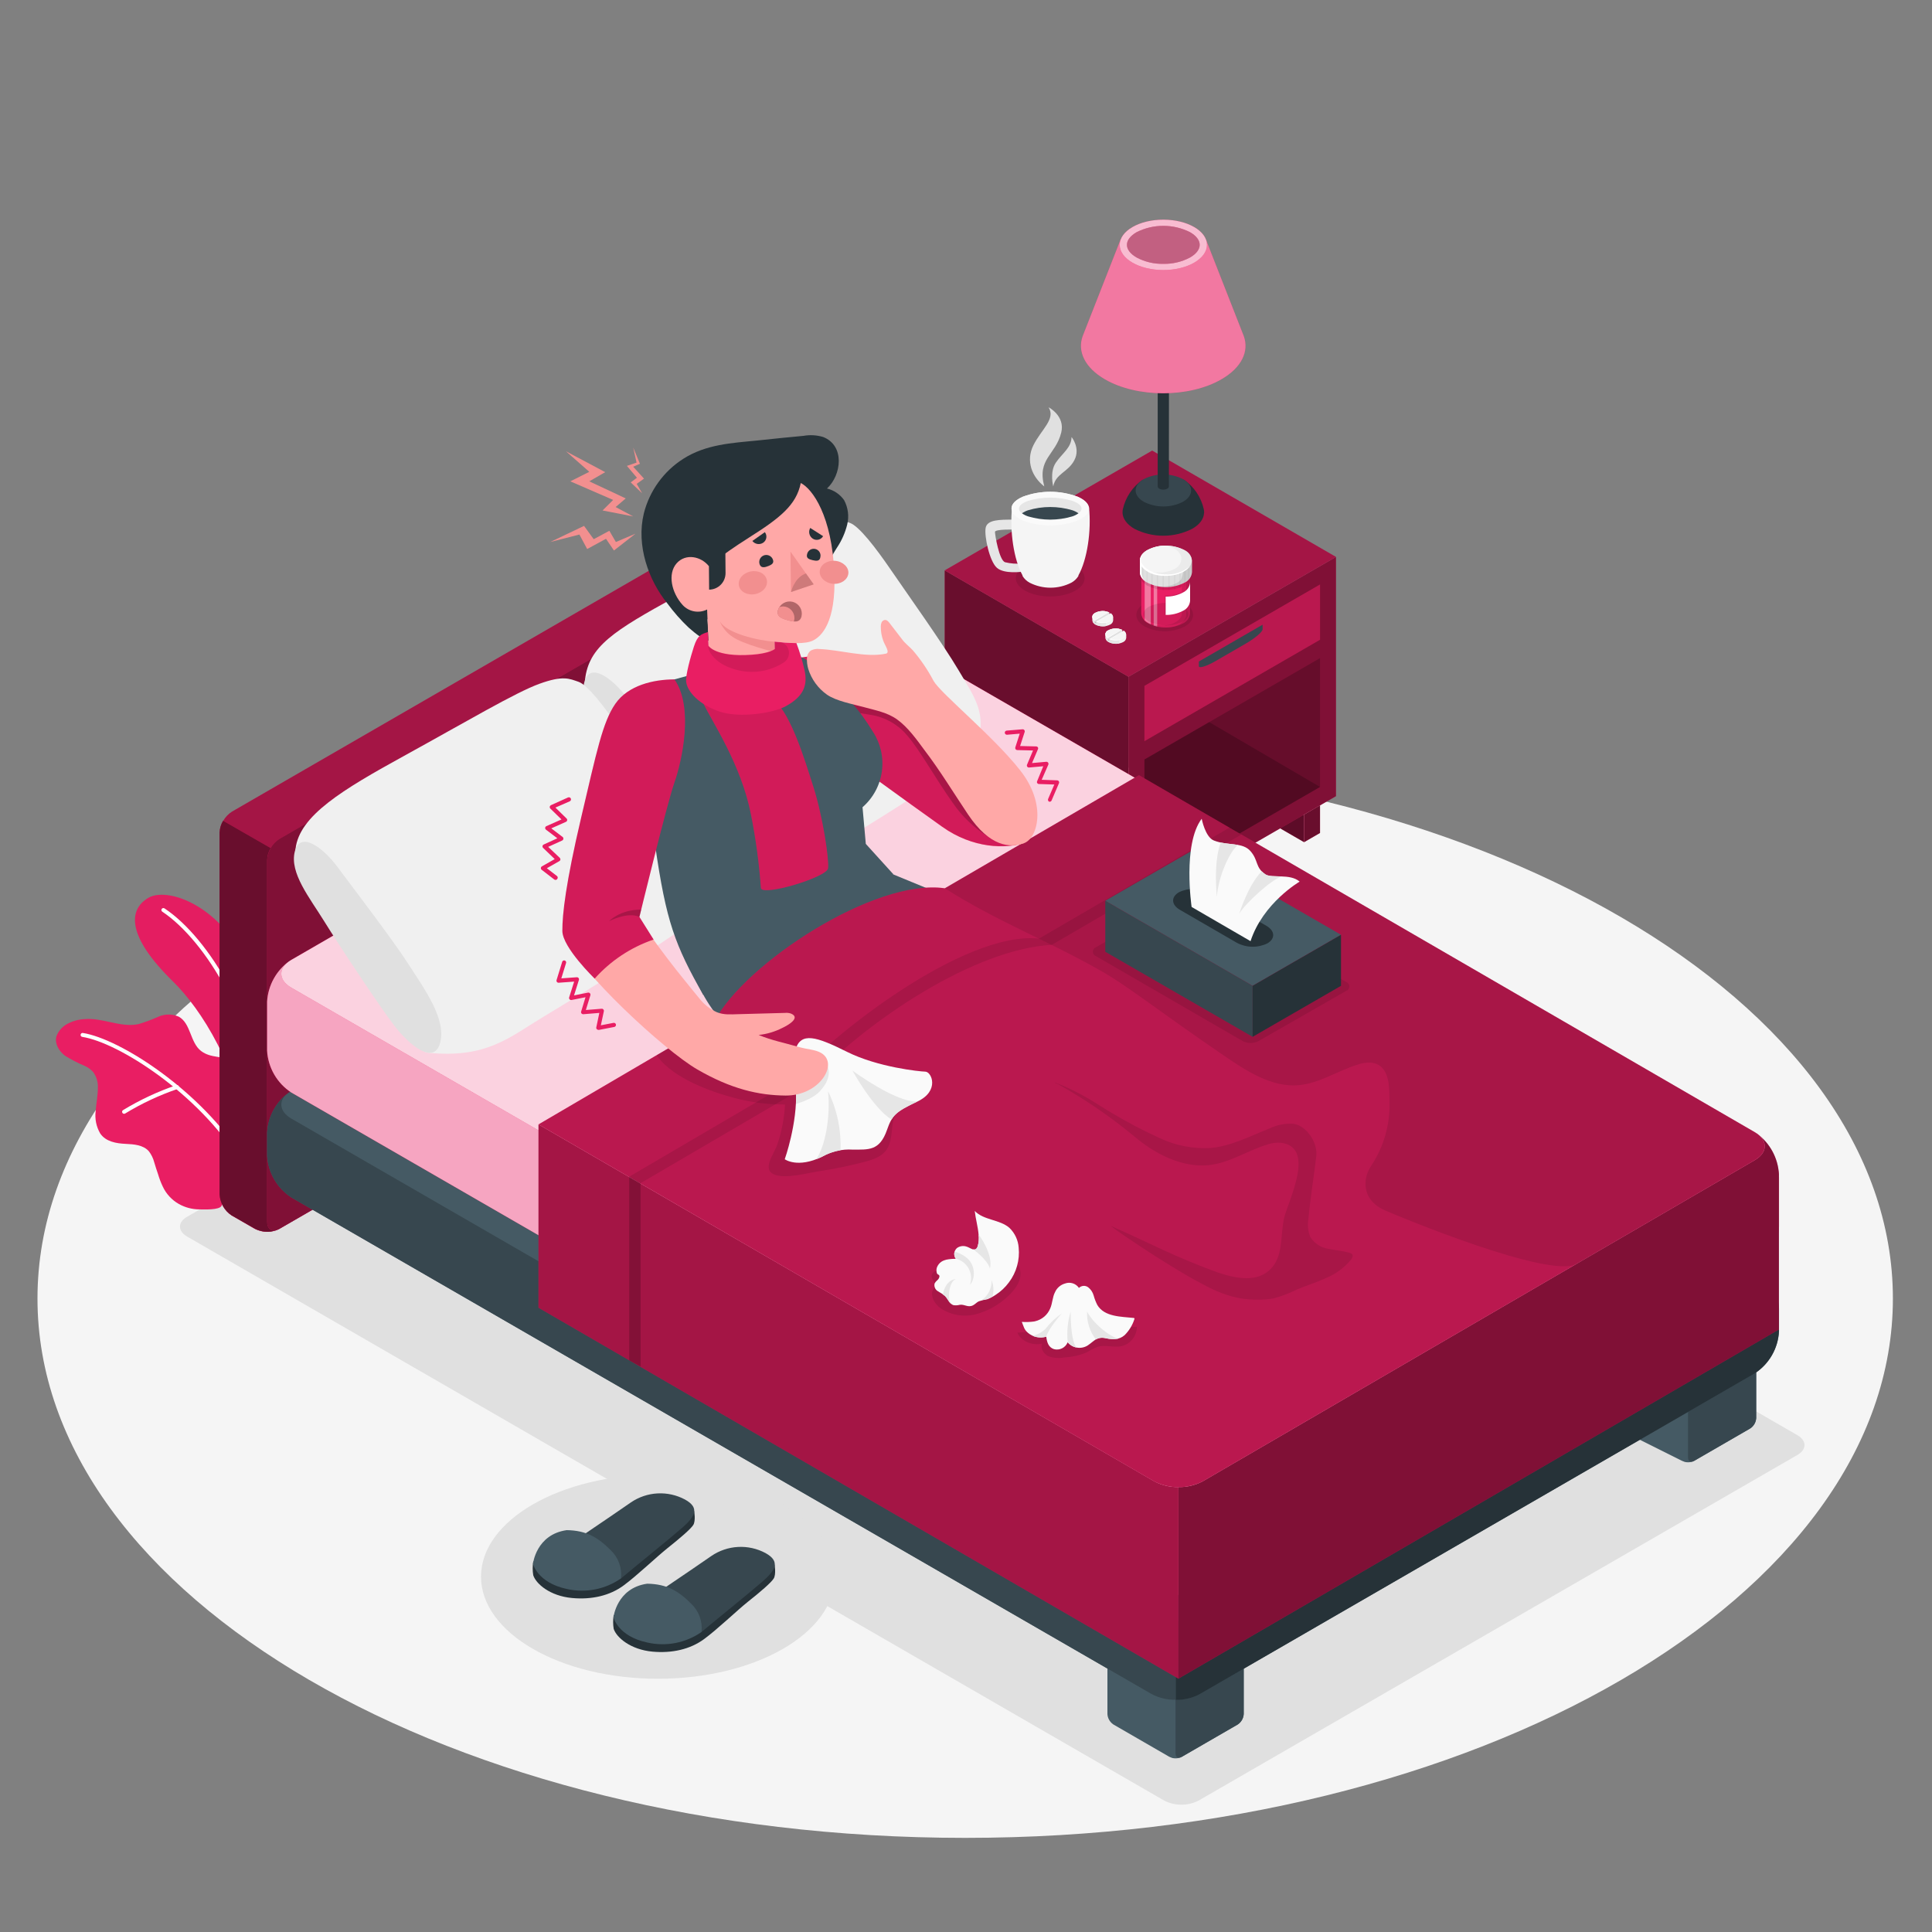 <svg width="500" height="500" viewBox="0 0 500 500" fill="none" xmlns="http://www.w3.org/2000/svg">
<rect x="0" y="0" width="500" height="500" fill="#808080" stroke="none"/>
<path d="M249.79 475.64C382.388 475.64 489.88 413.152 489.88 336.07C489.88 258.988 382.388 196.5 249.79 196.5C117.192 196.5 9.7 258.988 9.7 336.07C9.7 413.152 117.192 475.64 249.79 475.64Z" fill="#F5F5F5"/>
<path d="M310.17 466L465.17 376.54C467.61 375.13 467.61 372.84 465.17 371.43L212.27 225.43C210.897 224.735 209.379 224.373 207.84 224.373C206.301 224.373 204.783 224.735 203.41 225.43L48.41 314.9C45.97 316.31 45.97 318.6 48.41 320.01L301.31 466C302.683 466.695 304.201 467.057 305.74 467.057C307.279 467.057 308.797 466.695 310.17 466Z" fill="#E0E0E0"/>
<path d="M170.27 434.46C195.554 434.46 216.05 422.626 216.05 408.03C216.05 393.433 195.554 381.6 170.27 381.6C144.986 381.6 124.49 393.433 124.49 408.03C124.49 422.626 144.986 434.46 170.27 434.46Z" fill="#E0E0E0"/>
<path d="M64.75 297.41L71.2 291.81C71.2 291.81 72.04 273.01 67.2 257.18C60.37 234.92 43.76 229.27 38.45 232.33C33.14 235.39 32.78 242.33 44.81 254.04C51.89 261 61.94 276.26 64.75 297.41Z" fill="#E91E63"/>
<g opacity="0.15">
<path opacity="0.15" d="M64.75 297.41L71.2 291.81C71.2 291.81 72.04 273.01 67.2 257.18C60.37 234.92 43.76 229.27 38.45 232.33C33.14 235.39 32.78 242.33 44.81 254.04C51.89 261 61.94 276.26 64.75 297.41Z" fill="black"/>
</g>
<path d="M68 287.16H67.93C67.794 287.165 67.661 287.117 67.56 287.025C67.459 286.934 67.398 286.806 67.39 286.67C66.24 265 53.29 243.45 42 235.94C41.943 235.903 41.894 235.856 41.856 235.8C41.818 235.745 41.791 235.682 41.777 235.616C41.763 235.55 41.762 235.482 41.775 235.416C41.787 235.349 41.813 235.286 41.85 235.23C41.929 235.118 42.048 235.041 42.182 235.015C42.316 234.989 42.455 235.016 42.57 235.09C54.12 242.73 67.3 264.61 68.45 286.63C68.454 286.758 68.41 286.883 68.327 286.981C68.243 287.079 68.127 287.143 68 287.16Z" fill="white"/>
<path d="M57.35 312.05C56.77 313.23 52.69 312.98 51.61 312.99C49.746 312.985 47.915 312.503 46.29 311.59C44.455 310.552 42.993 308.964 42.11 307.05C41.634 306.042 41.236 304.999 40.92 303.93C40.57 302.93 40.23 301.85 39.92 300.82C39.654 299.77 39.174 298.786 38.51 297.93C37.07 296.3 34.64 296.13 32.51 296.03C30.11 295.92 27.38 295.48 25.93 293.33C24.913 291.581 24.502 289.546 24.76 287.54C24.9 285.54 25.33 283.54 25.33 281.54C25.405 280.088 24.985 278.653 24.14 277.47C23.541 276.797 22.809 276.255 21.99 275.88C20.215 275.142 18.503 274.262 16.87 273.25C15.32 272.1 14.13 270.19 14.57 268.31C14.827 267.563 15.229 266.876 15.755 266.287C16.28 265.698 16.918 265.22 17.63 264.88C18.951 264.199 20.405 263.813 21.89 263.75C26.59 263.33 31.28 266.04 35.89 265.03C37.63 264.506 39.334 263.868 40.99 263.12C41.823 262.751 42.724 262.561 43.635 262.561C44.546 262.561 45.447 262.751 46.28 263.12C49.42 264.87 49.18 269.81 52.03 271.99C54.55 273.92 57.62 273.22 60.5 274.54C61.73 275.155 62.732 276.146 63.36 277.37C64.537 279.353 65.341 281.536 65.73 283.81C66.053 286.207 66.227 288.621 66.25 291.04L57.35 312.05Z" fill="#E91E63"/>
<path d="M62.81 300.5C62.753 300.537 62.69 300.562 62.623 300.573C62.556 300.585 62.488 300.584 62.422 300.569C62.355 300.554 62.293 300.526 62.238 300.487C62.183 300.447 62.136 300.397 62.1 300.34C51.33 283.02 30.73 269.83 21.28 268.34C21.214 268.33 21.151 268.307 21.094 268.273C21.037 268.238 20.987 268.192 20.948 268.138C20.909 268.084 20.881 268.023 20.866 267.958C20.851 267.893 20.849 267.826 20.86 267.76C20.87 267.693 20.893 267.63 20.927 267.572C20.962 267.515 21.007 267.464 21.061 267.425C21.115 267.385 21.176 267.356 21.241 267.339C21.306 267.323 21.374 267.32 21.44 267.33C31.07 268.85 52 282.24 63 299.81C63.065 299.927 63.082 300.065 63.047 300.194C63.011 300.323 62.926 300.433 62.81 300.5Z" fill="white"/>
<path d="M46.09 281.76C46.047 281.788 46 281.809 45.95 281.82C41.209 283.441 36.659 285.574 32.38 288.18C32.265 288.25 32.126 288.272 31.995 288.24C31.864 288.208 31.75 288.125 31.68 288.01C31.642 287.953 31.616 287.89 31.603 287.823C31.59 287.756 31.592 287.687 31.607 287.62C31.622 287.554 31.65 287.491 31.69 287.436C31.73 287.381 31.781 287.335 31.84 287.3C36.196 284.653 40.826 282.487 45.65 280.84C45.714 280.82 45.782 280.813 45.849 280.819C45.916 280.825 45.981 280.845 46.041 280.877C46.1 280.908 46.153 280.951 46.196 281.003C46.239 281.055 46.271 281.115 46.29 281.18C46.322 281.285 46.321 281.398 46.285 281.503C46.249 281.607 46.181 281.697 46.09 281.76Z" fill="white"/>
<path d="M337.5 217.95L329.25 213.19L337.5 210.81V217.95Z" fill="#E91E63"/>
<path opacity="0.6" d="M337.5 217.95L329.25 213.19L337.5 210.81V217.95Z" fill="black"/>
<path d="M296.18 234.67V242.26L248.62 214.74V207.15L296.18 234.67Z" fill="#E91E63"/>
<path opacity="0.6" d="M296.18 234.67V242.26L248.62 214.74V207.15L296.18 234.67Z" fill="black"/>
<path d="M244.49 147.61L292.05 175.13V237.05L244.49 209.53V147.61Z" fill="#E91E63"/>
<path opacity="0.55" d="M244.49 147.61L292.05 175.13V237.05L244.49 209.53V147.61Z" fill="black"/>
<path d="M292.05 175.13L345.75 144.13V206.05L292.05 237.05V175.13Z" fill="#E91E63"/>
<path opacity="0.45" d="M292.05 175.13L345.75 144.13V206.05L292.05 237.05V175.13Z" fill="black"/>
<path d="M345.75 144.13L298.18 116.61L244.49 147.61L292.05 175.13L345.75 144.13Z" fill="#E91E63"/>
<path opacity="0.3" d="M345.75 144.13L298.18 116.61L244.49 147.61L292.05 175.13L345.75 144.13Z" fill="black"/>
<path d="M296.18 177.51L341.62 151.27V165.56L296.18 191.8V177.51Z" fill="#E91E63"/>
<path opacity="0.2" d="M296.18 177.51L341.62 151.27V165.56L296.18 191.8V177.51Z" fill="black"/>
<path opacity="0.2" d="M296.18 196.56L341.62 170.32V203.66L296.18 229.91V196.56Z" fill="black"/>
<path d="M296.18 242.26L300.3 239.88V232.29L296.18 234.67V242.26Z" fill="#E91E63"/>
<path opacity="0.55" d="M296.18 242.26L300.3 239.88V232.29L296.18 234.67V242.26Z" fill="black"/>
<path d="M337.5 217.95L341.62 215.57V208.43L337.5 210.81V217.95Z" fill="#E91E63"/>
<path opacity="0.55" d="M337.5 217.95L341.62 215.57V208.43L337.5 210.81V217.95Z" fill="black"/>
<path d="M310.26 172.39C310.26 173.05 312.26 172.44 314.66 171.04L322.36 166.59C324.79 165.19 326.76 163.52 326.76 162.86V161.67L310.26 171.2V172.39Z" fill="#37474F"/>
<path opacity="0.2" d="M341.62 203.66L312.94 186.88L296.18 196.56V229.91L341.62 203.66Z" fill="black"/>
<path d="M311.63 132.64C311.63 132.358 311.6 132.076 311.54 131.8C310.86 128.698 309.03 125.969 306.42 124.16H295.71C293.106 125.975 291.279 128.702 290.59 131.8C290.529 132.076 290.502 132.358 290.51 132.64C290.51 132.69 290.51 132.79 290.51 132.79C290.61 134.27 291.63 135.73 293.59 136.86C295.905 138.034 298.464 138.646 301.06 138.646C303.656 138.646 306.215 138.034 308.53 136.86C310.53 135.73 311.53 134.27 311.6 132.79C311.613 132.741 311.623 132.691 311.63 132.64Z" fill="#263238"/>
<path d="M296 124C293.2 125.62 293.2 128.24 296 129.86C297.574 130.659 299.315 131.075 301.08 131.075C302.845 131.075 304.586 130.659 306.16 129.86C308.96 128.24 308.96 125.62 306.16 124C304.586 123.202 302.845 122.786 301.08 122.786C299.315 122.786 297.574 123.202 296 124Z" fill="#37474F"/>
<path d="M302.53 88.26H299.61V125.8C299.604 125.941 299.641 126.081 299.716 126.2C299.791 126.32 299.901 126.414 300.03 126.47C300.349 126.633 300.702 126.717 301.06 126.717C301.418 126.717 301.771 126.633 302.09 126.47C302.219 126.414 302.329 126.32 302.404 126.2C302.479 126.081 302.516 125.941 302.51 125.8L302.53 88.26Z" fill="#263238"/>
<path d="M321.9 87L312.1 62H290L280.19 87C278.79 90.91 280.71 95.14 285.97 98.18C294.28 102.98 307.76 102.98 316.07 98.18C321.37 95.14 323.3 90.91 321.9 87Z" fill="#E91E63"/>
<path opacity="0.4" d="M321.9 87L312.1 62H290L280.19 87C278.79 90.91 280.71 95.14 285.97 98.18C294.28 102.98 307.76 102.98 316.07 98.18C321.37 95.14 323.3 90.91 321.9 87Z" fill="white"/>
<path d="M301.07 69.89C307.305 69.89 312.36 66.971 312.36 63.37C312.36 59.769 307.305 56.85 301.07 56.85C294.834 56.85 289.78 59.769 289.78 63.37C289.78 66.971 294.834 69.89 301.07 69.89Z" fill="#E91E63"/>
<path opacity="0.7" d="M301.07 69.89C307.305 69.89 312.36 66.971 312.36 63.37C312.36 59.769 307.305 56.85 301.07 56.85C294.834 56.85 289.78 59.769 289.78 63.37C289.78 66.971 294.834 69.89 301.07 69.89Z" fill="white"/>
<path d="M301.07 68.28C298.661 68.336 296.278 67.771 294.15 66.64C292.54 65.71 291.65 64.55 291.65 63.36C291.65 62.17 292.54 61.02 294.15 60.09C296.296 59.012 298.664 58.45 301.065 58.45C303.466 58.45 305.834 59.012 307.98 60.09C309.6 61.02 310.48 62.18 310.48 63.36C310.48 64.54 309.6 65.71 307.98 66.64C305.856 67.772 303.476 68.336 301.07 68.28Z" fill="#E91E63"/>
<path opacity="0.4" d="M301.07 68.28C298.661 68.336 296.278 67.771 294.15 66.64C292.54 65.71 291.65 64.55 291.65 63.36C291.65 62.17 292.54 61.02 294.15 60.09C296.296 59.012 298.664 58.45 301.065 58.45C303.466 58.45 305.834 59.012 307.98 60.09C309.6 61.02 310.48 62.18 310.48 63.36C310.48 64.54 309.6 65.71 307.98 66.64C305.856 67.772 303.476 68.336 301.07 68.28Z" fill="white"/>
<path opacity="0.2" d="M301.07 68.28C298.661 68.336 296.278 67.771 294.15 66.64C292.54 65.71 291.65 64.55 291.65 63.36C291.65 62.17 292.54 61.02 294.15 60.09C296.296 59.012 298.664 58.45 301.065 58.45C303.466 58.45 305.834 59.012 307.98 60.09C309.6 61.02 310.48 62.18 310.48 63.36C310.48 64.54 309.6 65.71 307.98 66.64C305.856 67.772 303.476 68.336 301.07 68.28Z" fill="black"/>
<path opacity="0.1" d="M280.7 149.63C280.7 152.24 276.7 154.36 271.79 154.36C266.88 154.36 262.89 152.24 262.89 149.63C262.89 147.02 266.89 144.9 271.79 144.9C276.69 144.9 280.7 147 280.7 149.63Z" fill="black"/>
<path d="M262.16 134.48C258.68 134.48 255.45 134.48 255.08 136.63C254.71 138.78 256.08 145.29 258.01 146.96C259.94 148.63 264.49 147.96 264.49 147.96V145.84C263.015 145.969 261.528 145.854 260.09 145.5C258.57 144.94 257.5 138.42 257.5 137.66C257.5 136.9 262.5 137.06 262.5 137.06L262.16 134.48Z" fill="#E6E6E6"/>
<path d="M261.82 131.18C262.05 130.18 263.01 129.28 264.71 128.55C269.283 126.845 274.317 126.845 278.89 128.55C280.59 129.29 281.54 130.22 281.77 131.19H281.83C282.49 137.52 281.35 144.86 279.09 148.92C279.092 148.947 279.092 148.973 279.09 149V149.07C278.637 149.803 277.999 150.403 277.24 150.81C275.573 151.656 273.73 152.097 271.86 152.097C269.99 152.097 268.147 151.656 266.48 150.81C265.718 150.402 265.079 149.798 264.63 149.06V149.01V148.91C262.38 144.85 261.26 137.51 261.93 131.18H261.82Z" fill="#F5F5F5"/>
<path d="M264.71 128.55C260.79 130.25 260.79 133 264.71 134.71C269.287 136.41 274.323 136.41 278.9 134.71C282.82 133.01 282.82 130.25 278.9 128.55C274.324 126.842 269.286 126.842 264.71 128.55Z" fill="#FAFAFA"/>
<path d="M266.08 129.62C262.92 130.73 262.91 132.53 266.08 133.62C269.815 134.736 273.795 134.736 277.53 133.62C280.69 132.51 280.69 130.71 277.53 129.62C273.795 128.504 269.815 128.504 266.08 129.62Z" fill="#E6E6E6"/>
<path d="M266.07 132.05C265.509 132.237 264.977 132.503 264.49 132.84C264.974 133.185 265.506 133.454 266.07 133.64C269.805 134.756 273.785 134.756 277.52 133.64C278.083 133.457 278.616 133.191 279.1 132.85C278.618 132.504 278.085 132.234 277.52 132.05C273.785 130.934 269.805 130.934 266.07 132.05Z" fill="#37474F"/>
<path d="M270.26 125.89C267.11 123.45 265.41 119.35 267.43 115.26C269.45 111.17 273.3 108.41 271.37 105.41C271.37 105.41 275.72 107.6 274.64 111.97C273.2 117.76 268.34 118.72 270.26 125.89Z" fill="#E0E0E0"/>
<path d="M272.58 125.89C272.58 125.89 271.58 122.18 273.26 119.72C274.94 117.26 277.26 115.9 277.32 113.1C277.32 113.1 279.69 115.95 278.04 119.1C276.39 122.25 273.21 122.55 272.58 125.89Z" fill="#E0E0E0"/>
<path d="M288 159.38L287.94 159.24C287.923 159.2 287.899 159.163 287.87 159.13C287.758 158.958 287.612 158.812 287.44 158.7V159.14L287.07 158.92V158.48C286.5 158.235 285.883 158.118 285.263 158.137C284.642 158.156 284.034 158.311 283.48 158.59C283.146 158.755 282.883 159.036 282.74 159.38C282.744 159.407 282.744 159.434 282.74 159.46C282.73 159.533 282.73 159.607 282.74 159.68V160.55C282.739 160.762 282.806 160.969 282.93 161.14C283.089 161.349 283.29 161.523 283.52 161.65C284.106 161.946 284.753 162.101 285.41 162.101C286.066 162.101 286.714 161.946 287.3 161.65C287.517 161.553 287.705 161.401 287.844 161.207C287.983 161.014 288.068 160.787 288.09 160.55V159.68C288.076 159.576 288.045 159.475 288 159.38Z" fill="#F0F0F0"/>
<path d="M286.19 158.21C285.263 158.025 284.301 158.159 283.46 158.59C283.126 158.755 282.863 159.036 282.72 159.38C282.725 159.407 282.725 159.434 282.72 159.46C282.71 159.533 282.71 159.607 282.72 159.68V160.55C282.719 160.762 282.786 160.969 282.91 161.14C283.069 161.349 283.27 161.523 283.5 161.65C284.342 162.078 285.304 162.208 286.23 162.02L286.19 158.21Z" fill="#E6E6E6"/>
<path d="M283.46 158.59C282.46 159.15 282.46 160.05 283.28 160.66L287.05 158.48C286.48 158.235 285.863 158.118 285.243 158.137C284.623 158.156 284.014 158.311 283.46 158.59Z" fill="#F5F5F5"/>
<path d="M283.28 160.43C283.28 160.43 282.28 159.63 283.4 158.63C283.206 158.709 283.038 158.841 282.915 159.011C282.793 159.182 282.722 159.383 282.709 159.592C282.696 159.802 282.743 160.01 282.844 160.194C282.945 160.377 283.096 160.529 283.28 160.63L287.05 158.45L283.28 160.43Z" fill="white"/>
<path d="M287.42 158.7L283.66 160.88C284.228 161.125 284.844 161.242 285.462 161.223C286.081 161.204 286.688 161.049 287.24 160.77C288.23 160.21 288.29 159.31 287.42 158.7Z" fill="#F5F5F5"/>
<path d="M283.66 160.88C284.228 161.125 284.844 161.242 285.462 161.223C286.081 161.204 286.688 161.049 287.24 160.77C287.35 160.711 287.454 160.64 287.55 160.56C287.023 160.845 286.442 161.017 285.844 161.065C285.247 161.113 284.646 161.037 284.08 160.84L287.42 158.7L283.66 160.88Z" fill="white"/>
<path d="M287.05 158.92L283.28 161.11V160.66L287.05 158.48V158.92Z" fill="#E0E0E0"/>
<path opacity="0.2" d="M283.66 160.88V161.32L283.28 161.11L283.66 160.88Z" fill="black"/>
<path d="M291.37 163.89L291.3 163.75C291.286 163.711 291.266 163.674 291.24 163.64C291.126 163.471 290.98 163.325 290.81 163.21V163.65L290.43 163.43V163C289.861 162.756 289.246 162.639 288.628 162.658C288.009 162.677 287.402 162.831 286.85 163.11C286.513 163.272 286.25 163.554 286.11 163.9C286.11 163.9 286.11 163.95 286.11 163.98C286.1 164.053 286.1 164.127 286.11 164.2V165.08C286.114 165.29 286.184 165.493 286.31 165.66C286.466 165.872 286.668 166.046 286.9 166.17C287.486 166.467 288.133 166.621 288.79 166.621C289.446 166.621 290.094 166.467 290.68 166.17C290.895 166.074 291.082 165.922 291.22 165.731C291.359 165.54 291.445 165.315 291.47 165.08V164.2C291.454 164.092 291.42 163.988 291.37 163.89Z" fill="#F0F0F0"/>
<path d="M289.58 162.721C288.653 162.536 287.691 162.67 286.85 163.101C286.513 163.263 286.25 163.544 286.11 163.891C286.11 163.891 286.11 163.941 286.11 163.971C286.1 164.044 286.1 164.118 286.11 164.191V165.071C286.114 165.28 286.184 165.483 286.31 165.651C286.466 165.862 286.668 166.036 286.9 166.161C287.742 166.588 288.704 166.718 289.63 166.531L289.58 162.721Z" fill="#E6E6E6"/>
<path d="M286.85 163.1C285.85 163.66 285.85 164.56 286.67 165.17L290.43 162.99C289.861 162.745 289.246 162.628 288.628 162.648C288.009 162.667 287.402 162.821 286.85 163.1Z" fill="#F5F5F5"/>
<path d="M286.67 164.94C286.67 164.94 285.67 164.14 286.78 163.14C286.586 163.22 286.419 163.353 286.298 163.524C286.176 163.695 286.106 163.897 286.094 164.106C286.083 164.315 286.131 164.523 286.233 164.706C286.335 164.889 286.486 165.04 286.67 165.14L290.43 162.96L286.67 164.94Z" fill="white"/>
<path d="M290.81 163.21L287.05 165.39C287.618 165.635 288.234 165.752 288.852 165.733C289.471 165.714 290.078 165.56 290.63 165.28C291.61 164.72 291.67 163.82 290.81 163.21Z" fill="#F5F5F5"/>
<path d="M287.05 165.39C287.618 165.635 288.234 165.752 288.852 165.733C289.471 165.714 290.078 165.56 290.63 165.28C290.74 165.221 290.844 165.151 290.94 165.07C290.413 165.355 289.832 165.527 289.235 165.575C288.637 165.624 288.036 165.547 287.47 165.35L290.81 163.21L287.05 165.39Z" fill="white"/>
<path d="M290.43 163.43L286.67 165.62V165.17L290.43 162.99V163.43Z" fill="#E0E0E0"/>
<path opacity="0.2" d="M287.05 165.39V165.84L286.67 165.62L287.05 165.39Z" fill="black"/>
<path opacity="0.1" d="M306.63 162.13C305.019 162.949 303.237 163.375 301.43 163.375C299.623 163.375 297.841 162.949 296.23 162.13C293.36 160.47 293.36 157.78 296.23 156.13C297.841 155.311 299.623 154.885 301.43 154.885C303.237 154.885 305.019 155.311 306.63 156.13C309.5 157.78 309.5 160.47 306.63 162.13Z" fill="black"/>
<path d="M295.39 148C295.441 147.444 295.64 146.912 295.965 146.459C296.29 146.005 296.73 145.647 297.24 145.42C298.626 144.715 300.159 144.347 301.715 144.347C303.27 144.347 304.804 144.715 306.19 145.42C306.692 145.652 307.124 146.013 307.442 146.466C307.76 146.919 307.952 147.449 308 148V158.75C307.949 159.306 307.75 159.838 307.425 160.291C307.1 160.744 306.66 161.103 306.15 161.33C304.764 162.035 303.23 162.403 301.675 162.403C300.119 162.403 298.586 162.035 297.2 161.33C296.69 161.103 296.25 160.744 295.925 160.291C295.6 159.838 295.401 159.306 295.35 158.75L295.39 148Z" fill="#E91E63"/>
<path opacity="0.4" d="M297.82 145.09V161.6C297.62 161.5 297.43 161.41 297.24 161.3C296.874 161.092 296.538 160.837 296.24 160.54V146.15C296.538 145.854 296.874 145.598 297.24 145.39C297.428 145.28 297.621 145.18 297.82 145.09Z" fill="white"/>
<path opacity="0.4" d="M299.48 162.13C299.171 162.068 298.867 161.984 298.57 161.88V144.81C298.867 144.706 299.171 144.622 299.48 144.56V162.13Z" fill="white"/>
<path opacity="0.1" d="M295.5 147.3C295.896 146.76 296.409 146.315 297 146C298.376 145.304 299.887 144.917 301.428 144.867C302.969 144.817 304.502 145.105 305.92 145.71V145.21L306.22 145.37C306.724 145.611 307.154 145.981 307.467 146.443C307.78 146.906 307.964 147.443 308 148V150.47V155.21V158.75C307.949 159.306 307.75 159.838 307.425 160.291C307.1 160.744 306.66 161.103 306.15 161.33C304.764 162.035 303.23 162.403 301.675 162.403C300.119 162.403 298.586 162.035 297.2 161.33C296.779 161.099 296.397 160.802 296.07 160.45C297.25 161.55 300.18 162.15 302.35 161.73C304.52 161.31 305.85 159.91 305.85 158.92V157.97C304.491 158.65 302.989 158.993 301.47 158.97V154.15C302.981 154.205 304.483 153.896 305.85 153.25V151.85C304.43 152.451 302.897 152.735 301.357 152.684C299.816 152.632 298.306 152.245 296.93 151.55C296.285 151.21 295.74 150.706 295.35 150.09V148C295.361 147.76 295.412 147.524 295.5 147.3Z" fill="black"/>
<path opacity="0.1" d="M307 159.17V145.94C307.312 146.176 307.569 146.477 307.754 146.823C307.939 147.168 308.047 147.549 308.07 147.94V158.69C308.019 159.246 307.82 159.778 307.495 160.231C307.17 160.684 306.73 161.043 306.22 161.27C305.469 161.689 304.655 161.982 303.81 162.14C306.16 161.52 307 159.9 307 159.17Z" fill="black"/>
<path d="M295 145.08C295.057 144.486 295.273 143.918 295.625 143.436C295.977 142.954 296.452 142.576 297 142.34C298.471 141.596 300.096 141.208 301.745 141.208C303.394 141.208 305.019 141.596 306.49 142.34C307.038 142.576 307.513 142.954 307.865 143.436C308.217 143.918 308.433 144.486 308.49 145.08V148.08C308.435 148.675 308.22 149.243 307.868 149.726C307.516 150.208 307.04 150.586 306.49 150.82C305.019 151.564 303.394 151.952 301.745 151.952C300.096 151.952 298.471 151.564 297 150.82C296.45 150.586 295.974 150.208 295.622 149.726C295.27 149.243 295.055 148.675 295 148.08V145.08Z" fill="#E0E0E0"/>
<g opacity="0.2">
<path opacity="0.2" d="M295.17 144.81H294.85V149.43H295.17V144.81Z" fill="black"/>
<path opacity="0.2" d="M295.91 146.05H295.59V150.7H295.91V146.05Z" fill="black"/>
<path opacity="0.2" d="M297.02 146.91H296.7V151.58H297.02V146.91Z" fill="black"/>
<path opacity="0.2" d="M298.3 147.45H297.98V152.15H298.3V147.45Z" fill="black"/>
<path opacity="0.2" d="M299.71 147.8H299.39V152.52H299.71V147.8Z" fill="black"/>
<path opacity="0.2" d="M301.19 147.98H300.87V152.73H301.19V147.98Z" fill="black"/>
<path opacity="0.2" d="M302.7 147.98H302.38V152.75H302.7V147.98Z" fill="black"/>
<path opacity="0.2" d="M304.18 147.78H303.86V152.58H304.18V147.78Z" fill="black"/>
<path opacity="0.2" d="M305.56 147.38H305.24V152.2H305.56V147.38Z" fill="black"/>
<path opacity="0.2" d="M306.81 146.771H306.49V151.62H306.81V146.771Z" fill="black"/>
<path opacity="0.2" d="M307.8 145.91H307.48V150.78H307.8V145.91Z" fill="black"/>
<path opacity="0.2" d="M308.58 144.53H308.26V149.43H308.58V144.53Z" fill="black"/>
</g>
<path opacity="0.1" d="M300.11 151.81C303.43 151.81 305.18 150.75 305.71 149.87C306.113 148.879 306.278 147.807 306.19 146.74C306.19 146.74 306.56 143.95 306.49 143.95C306.42 143.95 307.28 143.76 307.93 143.62C308.242 144.043 308.414 144.554 308.42 145.08V148.08C308.365 148.675 308.15 149.243 307.798 149.726C307.445 150.208 306.969 150.586 306.42 150.82C304.474 151.81 302.265 152.156 300.11 151.81Z" fill="black"/>
<path d="M306.46 147.82C304.989 148.564 303.363 148.952 301.715 148.952C300.066 148.952 298.441 148.564 296.97 147.82C294.35 146.31 294.35 143.82 296.97 142.34C298.441 141.596 300.066 141.208 301.715 141.208C303.363 141.208 304.989 141.596 306.46 142.34C309.08 143.85 309.08 146.31 306.46 147.82Z" fill="#EBEBEB"/>
<path d="M296.61 147.59C294.36 146.07 294.48 143.78 296.97 142.34C298.388 141.585 299.973 141.196 301.58 141.21C302.44 141.341 303.27 141.626 304.03 142.05C306.3 143.34 306.3 145.92 304.03 147.22C302.885 147.79 301.635 148.117 300.359 148.18C299.082 148.244 297.805 148.043 296.61 147.59Z" fill="#F5F5F5"/>
<path opacity="0.1" d="M305.82 161C304.525 161.564 303.127 161.855 301.715 161.855C300.302 161.855 298.905 161.564 297.61 161C295.34 159.86 295.34 158 297.61 156.88C298.905 156.316 300.302 156.025 301.715 156.025C303.127 156.025 304.525 156.316 305.82 156.88C308.09 158 308.09 159.87 305.82 161Z" fill="black"/>
<path d="M308 150.75C307.948 151.307 307.75 151.84 307.425 152.295C307.1 152.75 306.66 153.111 306.15 153.34C304.77 154.067 303.229 154.432 301.67 154.4V159.14C303.229 159.172 304.77 158.807 306.15 158.08C306.66 157.851 307.1 157.49 307.425 157.035C307.75 156.58 307.948 156.047 308 155.49V150.75Z" fill="white"/>
<path d="M307.91 146.57C306.126 148.065 303.832 148.811 301.51 148.65C297.3 148.53 295.61 146.23 295.39 145.52C295.278 145.1 295.272 144.658 295.371 144.234C295.47 143.81 295.673 143.417 295.96 143.09C295.672 143.34 295.439 143.647 295.276 143.991C295.112 144.335 295.022 144.709 295.01 145.09V148.09C295.01 148.34 294.88 149.21 296.24 150.33C295.8 149.831 295.522 149.211 295.44 148.55V146.55C295.44 146.55 296.93 149.04 301.51 149.04C306.09 149.04 307.68 146.94 307.91 146.57Z" fill="white"/>
<path d="M138 404.13C137.81 405.299 137.81 406.491 138 407.66C138.73 409.93 142.36 413.03 148 413.56C153.21 414.05 157.85 412.92 161.36 410.34C164.87 407.76 169.98 402.86 172.75 400.66C176.05 398.03 178.75 395.72 179.42 394.66C180.09 393.6 179.66 391.05 179.66 391.05L138 404.13Z" fill="#263238"/>
<path d="M160.71 408.5C164.1 405.64 173.39 398.16 176.56 395.38C179.73 392.6 181.28 390.29 177.28 388.08C175.102 386.911 172.645 386.362 170.176 386.492C167.708 386.622 165.322 387.428 163.28 388.82C158.91 391.89 141.82 403.41 141.82 403.41L160.71 408.5Z" fill="#37474F"/>
<path d="M146.65 396C151.79 396.07 154.8 397.9 158.11 401.25C159.069 402.177 159.803 403.312 160.254 404.567C160.704 405.822 160.861 407.165 160.71 408.49C158.696 409.896 156.41 410.867 153.999 411.338C151.588 411.81 149.106 411.773 146.71 411.23C139.03 409.59 137.94 404.7 137.94 404.7C137.94 404.7 138.74 397.14 146.65 396Z" fill="#455A64"/>
<path d="M158.82 418C158.629 419.172 158.629 420.368 158.82 421.54C159.56 423.81 163.19 426.91 168.82 427.44C174.02 427.92 178.67 426.79 182.18 424.22C185.69 421.65 190.79 416.74 193.56 414.53C196.87 411.91 199.56 409.59 200.23 408.53C200.9 407.47 200.47 404.92 200.47 404.92L158.82 418Z" fill="#263238"/>
<path d="M181.55 422.36C184.94 419.5 194.23 412.02 197.4 409.24C200.57 406.46 202.12 404.15 198.11 401.93C195.931 400.763 193.473 400.216 191.005 400.348C188.537 400.481 186.152 401.287 184.11 402.68C179.75 405.74 162.65 417.26 162.65 417.26L181.55 422.36Z" fill="#37474F"/>
<path d="M167.48 409.86C172.62 409.94 175.64 411.77 178.95 415.11C179.91 416.039 180.643 417.175 181.094 418.432C181.545 419.689 181.701 421.033 181.55 422.36C179.535 423.764 177.249 424.732 174.838 425.202C172.427 425.672 169.945 425.634 167.55 425.09C159.86 423.46 158.77 418.56 158.77 418.56C158.77 418.56 159.58 411 167.48 409.86Z" fill="#455A64"/>
<path d="M66 318.05L60 314.58C59.087 313.985 58.327 313.183 57.782 312.24C57.236 311.297 56.92 310.238 56.86 309.15V215.49C56.922 214.404 57.238 213.347 57.784 212.406C58.329 211.464 59.089 210.664 60 210.07L203.78 127C204.75 126.507 205.822 126.25 206.91 126.25C207.998 126.25 209.07 126.507 210.04 127L216.1 130.47C217.012 131.063 217.77 131.864 218.314 132.805C218.858 133.747 219.172 134.804 219.23 135.89V229.55C219.175 230.641 218.862 231.703 218.318 232.65C217.775 233.597 217.014 234.403 216.1 235L72.26 318.05C71.288 318.536 70.217 318.789 69.13 318.789C68.044 318.789 66.972 318.536 66 318.05Z" fill="#E91E63"/>
<path opacity="0.3" d="M66 318.05L60 314.58C59.087 313.985 58.327 313.183 57.782 312.24C57.236 311.297 56.92 310.238 56.86 309.15V215.49C56.922 214.404 57.238 213.347 57.784 212.406C58.329 211.464 59.089 210.664 60 210.07L203.78 127C204.75 126.507 205.822 126.25 206.91 126.25C207.998 126.25 209.07 126.507 210.04 127L216.1 130.47C217.012 131.063 217.77 131.864 218.314 132.805C218.858 133.747 219.172 134.804 219.23 135.89V229.55C219.175 230.641 218.862 231.703 218.318 232.65C217.775 233.597 217.014 234.403 216.1 235L72.26 318.05C71.288 318.536 70.217 318.789 69.13 318.789C68.044 318.789 66.972 318.536 66 318.05Z" fill="black"/>
<path d="M219.23 135.89V229.55C219.175 230.641 218.862 231.703 218.318 232.65C217.775 233.597 217.014 234.402 216.1 235L72.26 318.05C70.53 319.05 69.13 318.23 69.13 316.24V222.58C69.189 221.492 69.502 220.434 70.046 219.491C70.59 218.547 71.349 217.745 72.26 217.15L216.1 134.08C217.83 133.08 219.23 133.89 219.23 135.89Z" fill="#E91E63"/>
<path opacity="0.45" d="M219.23 135.89V229.55C219.175 230.641 218.862 231.703 218.318 232.65C217.775 233.597 217.014 234.402 216.1 235L72.26 318.05C70.53 319.05 69.13 318.23 69.13 316.24V222.58C69.189 221.492 69.502 220.434 70.046 219.491C70.59 218.547 71.349 217.745 72.26 217.15L216.1 134.08C217.83 133.08 219.23 133.89 219.23 135.89Z" fill="black"/>
<path d="M71.54 318.38C70.64 318.698 69.683 318.828 68.731 318.763C67.778 318.698 66.849 318.438 66 318L59.94 314.54C59.031 313.943 58.275 313.14 57.733 312.197C57.191 311.254 56.878 310.196 56.82 309.11V215.49C56.853 214.402 57.167 213.341 57.73 212.41L70.05 219.49C69.487 220.421 69.173 221.482 69.14 222.57V316.23C69.14 317.94 70.16 318.78 71.54 318.38Z" fill="#E91E63"/>
<path opacity="0.55" d="M71.54 318.38C70.64 318.698 69.683 318.828 68.731 318.763C67.778 318.698 66.849 318.438 66 318L59.94 314.54C59.031 313.943 58.275 313.14 57.733 312.197C57.191 311.254 56.878 310.196 56.82 309.11V215.49C56.853 214.402 57.167 213.341 57.73 212.41L70.05 219.49C69.487 220.421 69.173 221.482 69.14 222.57V316.23C69.14 317.94 70.16 318.78 71.54 318.38Z" fill="black"/>
<path d="M320.3 417.36L305.8 409C305.315 408.753 304.779 408.625 304.235 408.625C303.691 408.625 303.155 408.753 302.67 409L288.17 417.37C287.704 417.656 287.322 418.06 287.06 418.54C287.009 418.633 286.965 418.73 286.93 418.83C286.731 419.218 286.618 419.644 286.6 420.08V443.6C286.63 444.117 286.776 444.621 287.027 445.075C287.278 445.528 287.628 445.92 288.05 446.22C288.088 446.253 288.128 446.283 288.17 446.31L302.67 454.69C302.72 454.69 302.8 454.69 302.85 454.76C303.027 454.846 303.211 454.916 303.4 454.97C303.673 455.03 303.951 455.06 304.23 455.06C304.776 455.068 305.315 454.941 305.8 454.69L320.3 446.31C320.756 446.013 321.136 445.613 321.408 445.142C321.681 444.671 321.839 444.143 321.87 443.6V420.07C321.839 419.527 321.681 418.998 321.408 418.528C321.136 418.057 320.756 417.657 320.3 417.36Z" fill="#455A64"/>
<path d="M305.8 454.69L320.3 446.31C320.756 446.013 321.135 445.613 321.408 445.142C321.681 444.671 321.839 444.143 321.87 443.6V420.07C321.87 419.07 321.16 418.67 320.3 419.17L305.8 427.54C305.344 427.837 304.965 428.237 304.692 428.708C304.419 429.178 304.261 429.707 304.23 430.25V453.78C304.23 454.78 304.93 455.18 305.8 454.69Z" fill="#37474F"/>
<path d="M452.94 340.74L438.44 332.37C437.955 332.123 437.419 331.995 436.875 331.995C436.331 331.995 435.795 332.123 435.31 332.37L420.8 340.74C420.34 341.03 419.961 341.433 419.7 341.91C419.647 342.005 419.603 342.106 419.57 342.21C419.369 342.594 419.256 343.017 419.24 343.45V368.11C419.27 368.627 419.416 369.132 419.667 369.585C419.918 370.038 420.268 370.43 420.69 370.73C420.724 370.763 420.761 370.793 420.8 370.82L435.31 378.07C435.36 378.07 435.43 378.07 435.49 378.14C435.667 378.226 435.851 378.297 436.04 378.35C436.313 378.41 436.591 378.44 436.87 378.44C437.416 378.453 437.957 378.325 438.44 378.07L452.94 369.69C453.392 369.394 453.768 368.997 454.039 368.53C454.31 368.063 454.468 367.539 454.5 367V343.45C454.47 342.908 454.314 342.38 454.043 341.909C453.772 341.439 453.394 341.038 452.94 340.74Z" fill="#455A64"/>
<path d="M438.44 378.07L452.94 369.69C453.392 369.395 453.768 368.997 454.039 368.53C454.31 368.063 454.468 367.539 454.5 367V343.45C454.5 342.45 453.79 342.05 452.93 342.55L438.43 350.92C437.974 351.217 437.595 351.617 437.322 352.088C437.049 352.559 436.891 353.087 436.86 353.63V377.16C436.87 378.16 437.57 378.57 438.44 378.07Z" fill="#37474F"/>
<path d="M219 199.29L75.39 282.29C73.565 283.477 72.045 285.079 70.956 286.964C69.866 288.85 69.237 290.966 69.12 293.14V299.09C69.247 301.258 69.881 303.366 70.972 305.243C72.063 307.121 73.58 308.716 75.4 309.9L298 438.4C299.941 439.386 302.088 439.9 304.265 439.9C306.442 439.9 308.589 439.386 310.53 438.4L454.15 355.4C455.973 354.211 457.489 352.608 458.577 350.723C459.664 348.838 460.293 346.723 460.41 344.55V338.6C460.293 336.427 459.664 334.312 458.577 332.427C457.489 330.542 455.973 328.94 454.15 327.75L231.54 199.29C229.598 198.302 227.449 197.787 225.27 197.787C223.091 197.787 220.943 198.302 219 199.29Z" fill="#455A64"/>
<path d="M460.38 338.65V344.59C460.265 346.764 459.638 348.879 458.55 350.765C457.462 352.65 455.944 354.252 454.12 355.44L310.5 438.44C308.574 439.462 306.42 439.975 304.24 439.93V419.48C306.419 419.528 308.573 419.018 310.5 418L454.12 335C457.34 333.12 457.56 330.18 454.75 328.17C456.4 329.396 457.76 330.971 458.734 332.782C459.707 334.593 460.269 336.597 460.38 338.65Z" fill="#263238"/>
<path d="M75.4 289.49C72.11 287.59 71.95 284.57 74.92 282.58C73.231 283.79 71.834 285.363 70.832 287.184C69.831 289.004 69.249 291.026 69.13 293.1V299.05C69.25 301.224 69.88 303.339 70.969 305.224C72.058 307.109 73.576 308.711 75.4 309.9L298 438.4C299.928 439.426 302.086 439.943 304.27 439.9V419.48C302.088 419.529 299.93 419.02 298 418L75.4 289.49Z" fill="#37474F"/>
<path d="M219 165.41L75.39 248.41C73.566 249.599 72.048 251.201 70.959 253.086C69.87 254.971 69.24 257.086 69.12 259.26V271.9C69.24 274.074 69.87 276.189 70.959 278.074C72.048 279.959 73.566 281.561 75.39 282.75L298 411.25C299.941 412.237 302.088 412.751 304.265 412.751C306.442 412.751 308.589 412.237 310.53 411.25L454.15 328.25C455.974 327.062 457.492 325.461 458.58 323.575C459.668 321.69 460.295 319.574 460.41 317.4V304.76C460.293 302.587 459.664 300.472 458.577 298.587C457.489 296.702 455.973 295.1 454.15 293.91L231.54 165.41C229.598 164.422 227.449 163.907 225.27 163.907C223.091 163.907 220.943 164.422 219 165.41Z" fill="#E91E63"/>
<path opacity="0.8" d="M75.39 255.61L298 384.11C299.941 385.096 302.088 385.61 304.265 385.61C306.443 385.61 308.589 385.096 310.53 384.11L454.15 301.16C457.61 299.16 457.61 295.92 454.15 293.92L231.54 165.42C229.599 164.434 227.452 163.919 225.275 163.919C223.098 163.919 220.951 164.434 219.01 165.42L75.39 248.42C71.93 250.38 71.93 253.62 75.39 255.61Z" fill="white"/>
<path opacity="0.5" d="M460.38 304.77V317.45C460.262 319.623 459.634 321.738 458.547 323.623C457.459 325.509 455.943 327.111 454.12 328.3L310.5 411.25C308.575 412.275 306.42 412.792 304.24 412.75V385.6C306.42 385.645 308.574 385.132 310.5 384.11L454.12 301.11C457.34 299.23 457.56 296.29 454.75 294.28C456.402 295.508 457.762 297.084 458.736 298.897C459.709 300.71 460.27 302.715 460.38 304.77Z" fill="white"/>
<path opacity="0.6" d="M75.4 255.61C72.11 253.71 71.95 250.7 74.92 248.7C73.231 249.91 71.834 251.483 70.832 253.304C69.831 255.124 69.249 257.146 69.13 259.22V271.9C69.25 274.074 69.88 276.189 70.969 278.074C72.058 279.959 73.576 281.561 75.4 282.75L298 411.25C299.928 412.277 302.086 412.793 304.27 412.75V385.6C302.087 385.646 299.929 385.133 298 384.11L75.4 255.61Z" fill="white"/>
<path d="M253.16 191.7C255.16 184.26 252.16 180.37 248.08 173.46C244 166.55 234.45 153.18 230.54 147.46C226.63 141.74 222.28 136.11 219.94 135.32C217.6 134.53 216.02 133.59 209.83 135.83C203.64 138.07 190.78 145.7 174.83 154.47C158.88 163.24 152.39 167.28 151.41 175.87C150.8 181.18 178.82 227.94 185.64 228.64C200.79 230.19 202.07 227.31 210.51 222.22C224.59 213.74 234.66 207.47 244.41 200.86C248.86 197.86 252.21 195.15 253.16 191.7Z" fill="#F0F0F0"/>
<path d="M158.81 194.61C162.52 200.61 173.33 216.95 177.08 221.78C180.83 226.61 187.35 232.1 188.87 225.91C190.39 219.72 184.58 211.91 180.64 205.76C176.7 199.61 165.7 185.13 162.13 180.4C158.56 175.67 152.61 171.05 151.21 176.58C149.81 182.11 155.11 188.59 158.81 194.61Z" fill="#E0E0E0"/>
<path d="M182.94 232.83C184.94 225.39 181.94 221.5 177.86 214.59C173.78 207.68 164.23 194.31 160.32 188.59C156.41 182.87 152.06 177.24 149.72 176.45C147.38 175.66 145.8 174.72 139.61 176.96C133.42 179.2 120.56 186.83 104.61 195.6C88.66 204.37 77.47 211.08 76.49 219.67C75.88 224.98 103.9 271.75 110.72 272.44C125.87 274 131.86 268.44 140.3 263.35C154.37 254.87 164.44 248.6 174.19 241.99C178.64 239 182 236.28 182.94 232.83Z" fill="#F0F0F0"/>
<path d="M83.9 238.42C87.6 244.42 98.41 260.75 102.16 265.59C105.91 270.43 112.43 275.9 113.95 269.71C115.47 263.52 109.66 255.71 105.73 249.56C101.8 243.41 90.73 228.93 87.21 224.2C83.69 219.47 77.69 214.85 76.29 220.39C74.89 225.93 80.19 232.4 83.9 238.42Z" fill="#E0E0E0"/>
<path d="M176.09 239.8C178.68 249.34 179.78 258.92 192.3 269.8C204.82 280.68 263.75 311.85 263.75 311.85L302.13 267.42L244.93 231.96L225.26 223.86L176.09 239.8Z" fill="#455A64"/>
<path d="M139.36 291V338.44L304.98 434.44V384.86C302.801 384.901 300.647 384.388 298.72 383.37L139.36 291Z" fill="#E91E63"/>
<path opacity="0.3" d="M139.36 291V338.44L304.98 434.44V384.86C302.801 384.901 300.647 384.388 298.72 383.37L139.36 291Z" fill="black"/>
<path d="M454.13 300.24C457.35 298.36 457.57 295.43 454.76 293.42C456.404 294.643 457.759 296.212 458.73 298.016C459.701 299.819 460.264 301.815 460.38 303.86V344.07L305 434.42V384.86C307.179 384.9 309.333 384.388 311.26 383.37L454.13 300.24Z" fill="#E91E63"/>
<path opacity="0.45" d="M454.13 300.24C457.35 298.36 457.57 295.43 454.76 293.42C456.404 294.643 457.759 296.212 458.73 298.016C459.701 299.819 460.264 301.815 460.38 303.86V344.07L305 434.42V384.86C307.179 384.9 309.333 384.388 311.26 383.37L454.13 300.24Z" fill="black"/>
<path d="M454.13 293L294.76 200.62L244.52 229.89C226.4 227.25 192.71 249.36 184.89 264.32L139.36 291L298.72 383.39C300.661 384.372 302.805 384.883 304.98 384.883C307.155 384.883 309.299 384.372 311.24 383.39L454.13 300.26C457.58 298.24 457.58 295 454.13 293Z" fill="#E91E63"/>
<path opacity="0.2" d="M454.13 293L294.76 200.62L244.52 229.89C226.4 227.25 192.71 249.36 184.89 264.32L139.36 291L298.72 383.39C300.661 384.372 302.805 384.883 304.98 384.883C307.155 384.883 309.299 384.372 311.24 383.39L454.13 300.26C457.58 298.24 457.58 295 454.13 293Z" fill="black"/>
<path opacity="0.1" d="M170.31 273.63C174.55 279.1 183.73 282.48 190.17 284.18C194.412 285.303 198.783 285.861 203.17 285.84C202.976 289.368 202.303 292.853 201.17 296.2C200.29 298.77 196.86 302.87 200.76 304.1C203.76 305.04 208.97 303.56 212.04 303.1C215.964 302.51 219.853 301.709 223.69 300.7C225.79 300.15 228.02 299.44 229.33 297.7C230.8 295.7 230.67 293.06 231.05 290.63C231.4 288.35 232.74 285.7 235.29 285.46C232.52 283.9 228.44 283.1 225.35 282.06C220.71 280.5 216.01 279.11 211.35 277.54C201.897 274.347 192.534 270.907 183.26 267.22C182.61 266.96 181.93 266.69 181.26 266.44L169.94 273.07C170.05 273.26 170.17 273.45 170.31 273.63Z" fill="black"/>
<path opacity="0.1" d="M454.13 293L294.76 200.62L244.52 229.89C258.17 238.57 271.52 243.55 285.44 251.55C292.15 255.41 299.93 261.71 316.93 273.31C322.51 277.11 329.18 281.53 336.23 280.83C341.57 280.3 346.23 277.09 351.37 275.51C352.471 275.112 353.641 274.941 354.81 275.01C359.9 275.54 359.53 281.66 359.61 285.36C359.735 291.082 358.128 296.707 355 301.5C354.276 302.518 353.772 303.676 353.52 304.9C352.88 308.72 354.76 311.63 358.4 313.23C362.04 314.83 401.12 331.09 408.08 327.08L454.08 300.24C457.57 298.25 457.57 295 454.13 293Z" fill="black"/>
<path opacity="0.1" d="M303.22 327.73C300.347 325.99 297.517 324.183 294.73 322.31C293.64 321.58 288.73 318.36 287.47 317.26C291.1 318.86 294.69 320.52 298.27 322.21C302.2 324.07 306.17 325.84 310.21 327.43C315.64 329.56 324.66 333.58 329.34 327.86C332.13 324.45 331.34 319.48 332.34 315.18C333.34 310.88 340.76 296.7 331.34 295.73C330.172 295.663 329.003 295.829 327.9 296.22C322.77 297.81 318.1 301.01 312.76 301.54C305.7 302.24 298.59 298.41 293.46 294.02C287.364 288.98 280.824 284.502 273.92 280.64C273.35 280.32 273.4 280.55 272.92 280.1C275.904 281.244 278.79 282.629 281.55 284.24C283.66 285.48 285.68 286.84 287.79 288.07C291.74 290.429 295.816 292.569 300 294.48C304.139 296.457 308.71 297.358 313.29 297.1C318.65 296.62 323.55 294.02 328.55 292.04C330.459 291.126 332.567 290.709 334.68 290.83C338.02 291.26 340.82 295.45 340.68 298.69C340.68 298.79 340.68 298.89 340.68 298.99C340.05 304.46 339.13 309.88 338.62 315.36C338.317 316.985 338.494 318.664 339.13 320.19C339.647 320.99 340.328 321.672 341.128 322.189C341.928 322.706 342.828 323.047 343.77 323.19C345.61 323.61 347.54 323.68 349.34 324.26C349.58 324.316 349.797 324.446 349.96 324.63C350.24 325.03 349.96 325.57 349.67 325.96C347.928 328.071 345.692 329.72 343.16 330.76C340.68 331.9 338.06 332.7 335.55 333.76C333.632 334.721 331.622 335.485 329.55 336.04C328.212 336.26 326.856 336.36 325.5 336.34C323.15 336.34 318.56 336.34 311.5 332.48C308.62 331 305.9 329.36 303.22 327.73Z" fill="black"/>
<path opacity="0.2" d="M162.84 304.53V352.06L165.78 353.67L165.77 306.23L162.84 304.53Z" fill="black"/>
<path opacity="0.1" d="M162.84 304.53L204.84 279.92C214.27 268.49 249.46 240.77 268.9 242.92L318.26 214.15L321.32 215.94L272.18 244.53C252.71 245.53 224.63 263.53 207.95 281.53L165.78 306.2L162.84 304.53Z" fill="black"/>
<path d="M265 218.19C260.43 219.7 251.9 219.74 243.84 213.98C234.47 207.29 218.94 195.98 218.94 195.98C218.94 195.98 202.51 171.05 207.6 170.18C211.415 169.65 215.298 169.909 219.008 170.941C222.718 171.973 226.177 173.756 229.17 176.18C235.17 181.24 263.1 209.29 263.1 209.29L265 218.19Z" fill="#FFA8A7"/>
<path d="M218.9 195.93C218.9 195.93 234.43 207.29 243.8 213.93C251.86 219.69 260.39 219.65 264.96 218.14L263.06 209.14C263.06 209.14 235.19 181 229.22 176C226.23 173.525 222.744 171.722 218.996 170.713C215.249 169.704 211.328 169.512 207.5 170.15C202.44 171.14 218.9 195.93 218.9 195.93Z" fill="#E91E63"/>
<path opacity="0.1" d="M218.9 195.93C218.9 195.93 234.43 207.29 243.8 213.93C251.86 219.69 260.39 219.65 264.96 218.14L263.06 209.14C263.06 209.14 235.19 181 229.22 176C226.23 173.525 222.744 171.722 218.996 170.713C215.249 169.704 211.328 169.512 207.5 170.15C202.44 171.14 218.9 195.93 218.9 195.93Z" fill="black"/>
<path opacity="0.2" d="M230.67 177.51L217.57 177.11L216.91 183.81C216.91 183.81 221.84 184.37 225.44 185.02C229.202 185.635 232.603 187.619 234.99 190.59C237.99 194.04 242.29 201.77 246.53 207.71C248.981 211.312 252.172 214.35 255.89 216.62L257.31 203.46C252.31 198.46 244.93 191.16 238.83 185.23C238.51 185.33 230.67 177.51 230.67 177.51Z" fill="black"/>
<path d="M231.22 226.28L224.07 218.4L223.22 208.91C225.955 206.528 227.734 203.237 228.228 199.644C228.723 196.052 227.899 192.402 225.91 189.37C222 183.02 219.64 181.07 216.52 177.89C211.67 172.97 209.33 170.94 207.52 170.13C204.457 170.3 201.407 170.664 198.39 171.22L183.64 173.33L172.44 176.4C169.71 190.59 167.44 203.71 169.55 218.74C172.4 238.55 174.66 244.53 182.05 257.57C183.29 246.98 201.79 235.99 209.51 232.46C222.76 226.41 231.22 226.28 231.22 226.28Z" fill="#455A64"/>
<path d="M202.5 113.32L196 114C189.29 114.66 182.71 115 176.86 118.72C171.759 121.958 168.094 127.03 166.62 132.89C164.62 141.17 167.83 150.16 172.7 156.15C174.349 158.401 176.197 160.499 178.22 162.42C180.22 164.18 182.13 165.64 183.45 165.81L183.11 160.25C186.042 161.644 189.28 162.27 192.52 162.07L197.52 161.82C199.754 161.694 201.939 161.112 203.941 160.112C205.943 159.111 207.719 157.712 209.16 156C210.676 154.23 211.996 152.302 213.1 150.25C213.87 148.86 213.64 147.35 214.26 145.94C214.966 144.459 215.767 143.026 216.66 141.65C217.852 139.855 218.728 137.87 219.25 135.78C219.78 133.637 219.495 131.374 218.45 129.43C217.388 127.923 215.813 126.857 214.02 126.43C217.82 122.91 218.7 115.31 213.02 113.09C211.366 112.598 209.62 112.498 207.92 112.8L202.5 113.32Z" fill="#263238"/>
<path d="M207.24 125C210.24 126.51 215.34 133.46 215.93 148.52C216.42 161.29 212.48 164.7 210.46 165.74C208.44 166.78 204.41 166.47 200.46 166.06L200.57 172.27C206.76 179.27 195.91 180.65 187.75 177.27C186.58 176.78 183.7 174.34 183.66 173.34L183 157.74C181.964 158.257 180.788 158.424 179.649 158.217C178.509 158.009 177.468 157.439 176.68 156.59C173.75 153.36 172.75 148.5 175.09 145.81C177.43 143.12 181.5 143.97 183.52 146.6C183.52 146.6 185.84 144.19 193.82 139.14C201.8 134.09 206.09 130.74 207.24 125Z" fill="#FFA8A7"/>
<path d="M183.47 146.6L183.52 152.6C184.083 152.596 184.639 152.481 185.158 152.262C185.676 152.042 186.146 151.723 186.541 151.322C186.936 150.92 187.248 150.445 187.459 149.923C187.669 149.401 187.775 148.843 187.77 148.28L187.71 141.07L183.47 146.6Z" fill="#263238"/>
<path d="M212.29 144.32C212.06 145.26 211.29 145.2 210.29 144.97C209.29 144.74 208.63 144.42 208.86 143.48C208.902 143.242 208.992 143.016 209.125 142.815C209.258 142.614 209.43 142.442 209.632 142.31C209.834 142.178 210.061 142.09 210.299 142.049C210.537 142.009 210.78 142.018 211.014 142.075C211.249 142.133 211.468 142.238 211.66 142.385C211.852 142.531 212.012 142.715 212.13 142.925C212.247 143.136 212.32 143.368 212.345 143.608C212.369 143.848 212.343 144.09 212.27 144.32H212.29Z" fill="#263238"/>
<path d="M200 144.75C200.38 145.68 199.83 146.09 198.9 146.47C197.97 146.85 197.01 147.07 196.63 146.14C196.539 145.918 196.492 145.681 196.492 145.442C196.493 145.203 196.54 144.966 196.632 144.745C196.724 144.524 196.859 144.323 197.028 144.154C197.198 143.985 197.399 143.851 197.62 143.76C197.841 143.668 198.078 143.622 198.318 143.622C198.557 143.622 198.794 143.67 199.015 143.762C199.236 143.854 199.437 143.988 199.606 144.158C199.775 144.327 199.909 144.528 200 144.75Z" fill="#263238"/>
<path d="M209.69 136.63L213.02 138.76C212.893 138.983 212.721 139.179 212.515 139.333C212.31 139.488 212.075 139.599 211.825 139.66C211.575 139.721 211.315 139.73 211.062 139.687C210.808 139.644 210.566 139.55 210.35 139.41C209.906 139.118 209.59 138.668 209.467 138.151C209.344 137.634 209.424 137.09 209.69 136.63Z" fill="#263238"/>
<path d="M194.71 140L197.94 137.72C198.099 137.922 198.215 138.155 198.281 138.404C198.346 138.654 198.36 138.913 198.322 139.168C198.284 139.423 198.194 139.667 198.057 139.886C197.921 140.104 197.742 140.293 197.53 140.44C197.092 140.74 196.557 140.862 196.033 140.78C195.508 140.698 195.035 140.419 194.71 140Z" fill="#263238"/>
<path d="M204.57 142.75L204.71 153.22L210.59 151.25L204.57 142.75Z" fill="#F28F8F"/>
<path opacity="0.15" d="M208.11 148.6C205.48 149.84 204.71 153.22 204.71 153.22L210.59 151.22L208.59 148.4C208.424 148.451 208.263 148.518 208.11 148.6Z" fill="black"/>
<path d="M191.23 151.56C191.56 153.17 193.45 154.15 195.45 153.75C197.45 153.35 198.8 151.75 198.45 150.09C198.1 148.43 196.23 147.5 194.23 147.9C192.23 148.3 190.91 149.94 191.23 151.56Z" fill="#F28F8F"/>
<path d="M212.15 147.76C212 149.4 213.52 150.89 215.55 151.08C217.58 151.27 219.35 150.08 219.55 148.46C219.75 146.84 218.18 145.33 216.15 145.14C214.12 144.95 212.31 146.12 212.15 147.76Z" fill="#F28F8F"/>
<path d="M207.44 159.51C207 161.19 205.6 160.99 203.91 160.51C202.22 160.03 200.91 159.57 201.35 157.88C201.589 157.104 202.118 156.45 202.827 156.055C203.536 155.659 204.371 155.553 205.157 155.758C205.942 155.964 206.618 156.464 207.044 157.156C207.469 157.847 207.611 158.676 207.44 159.47V159.51Z" fill="#B16668"/>
<path d="M202.75 156.94C202.389 156.938 202.03 156.999 201.69 157.12C201.54 157.37 201.426 157.639 201.35 157.92C200.91 159.61 202.23 160.11 203.91 160.55C204.412 160.688 204.923 160.785 205.44 160.84C205.529 160.582 205.583 160.313 205.6 160.04C205.627 159.253 205.344 158.486 204.81 157.906C204.277 157.326 203.537 156.979 202.75 156.94Z" fill="#F28F8F"/>
<path d="M200.48 166.08C196.34 165.8 187.76 163.9 186.23 160.64C186.864 162.298 187.991 163.722 189.46 164.72C192.11 166.72 200.55 168.78 200.55 168.78L200.48 166.08Z" fill="#F28F8F"/>
<path d="M264 199.34C257.05 190.5 243.44 179.45 241.61 176.22C240.119 173.389 238.318 170.733 236.24 168.3C235.33 167.3 234.24 166.54 233.46 165.46L230.38 161.46L230.26 161.29C229.94 160.88 229.53 160.41 229.01 160.44C228.828 160.465 228.655 160.535 228.507 160.643C228.359 160.751 228.239 160.894 228.16 161.06C228.015 161.398 227.943 161.762 227.95 162.13C227.938 163.395 228.155 164.652 228.59 165.84C228.96 166.95 230.46 168.92 229.26 169.17C223.96 170.27 217.49 168.17 212.08 167.97C211.311 167.868 210.53 168.004 209.84 168.36C209.547 168.584 209.305 168.869 209.132 169.195C208.96 169.521 208.86 169.881 208.84 170.25C208.794 171.211 208.906 172.174 209.17 173.1C210.002 175.792 211.7 178.133 214 179.76C216.42 181.46 220.75 182.22 223.6 183.01C226.45 183.8 229.69 184.38 232.19 186.21C234.96 188.21 237.19 191.33 239.19 194.05C243.19 199.27 246.87 205.33 250.52 210.77C256.15 219.17 261.4 219.49 264.98 218.23C268.56 216.97 271 208.18 264 199.34Z" fill="#FFA8A7"/>
<path d="M182.1 182.2C184.36 186.88 191.86 197.99 194.35 210.81C195.602 217.083 196.461 223.429 196.92 229.81C197.19 232.08 214 227.06 214.3 224.72C214.6 222.38 212.94 211.3 210.53 203.72C208.12 196.14 204.79 185.27 200.53 181.35L182.1 182.2Z" fill="#E91E63"/>
<path opacity="0.1" d="M182.1 182.2C184.36 186.88 191.86 197.99 194.35 210.81C195.602 217.083 196.461 223.429 196.92 229.81C197.19 232.08 214 227.06 214.3 224.72C214.6 222.38 212.94 211.3 210.53 203.72C208.12 196.14 204.79 185.27 200.53 181.35L182.1 182.2Z" fill="black"/>
<path d="M183.22 163.57C181.52 164.12 180.55 164.32 179.57 167.37C178.71 170.04 177.42 174.67 177.57 176.37C177.84 179 180.92 182.37 186.21 184.15C191.5 185.93 200.21 184.53 203.41 182.74C208.25 180.08 208.95 177.1 208.25 173.6C207.714 171.161 206.998 168.764 206.11 166.43C203.97 166.43 202.11 166.22 200.46 166.05L200.51 167.96C200.51 167.96 199.16 169.12 194.51 169.44C185.16 170.1 183.37 167.14 183.37 167.14L183.22 163.57Z" fill="#E91E63"/>
<path opacity="0.1" d="M190.43 173.3C192.554 173.904 194.784 174.038 196.966 173.692C199.147 173.347 201.226 172.53 203.06 171.3C203.461 170.988 203.775 170.576 203.969 170.107C204.163 169.637 204.232 169.125 204.169 168.62C204.105 168.116 203.911 167.637 203.606 167.23C203.302 166.823 202.896 166.502 202.43 166.3H202.15L200.48 166.14L200.53 168.05C200.53 168.05 199.18 169.21 194.53 169.53C185.18 170.19 183.39 167.23 183.39 167.23C182.94 167.5 184.19 171.65 190.43 173.3Z" fill="black"/>
<path d="M205.82 271.73C207.25 266.98 211.23 268.23 219.22 272.22C227.21 276.21 237.97 277.3 239.45 277.34C241.13 277.34 243.23 282.34 237.45 285.06C231.67 287.78 230.89 288.62 229.54 292.46C227.63 297.9 224.79 297.51 220.63 297.52C217.884 297.348 215.148 297.984 212.76 299.35C206.39 302.45 203.09 300.01 203.09 300.01C203.09 300.01 206.39 290.8 206 282.24C205.61 273.68 204.89 274.8 205.82 271.73Z" fill="#FAFAFA"/>
<path d="M212.18 282.42C214.6 279.75 215.11 277.42 213.73 274.87L205.59 276.44C205.72 277.65 205.88 279.44 206.01 282.24C206.06 283.4 206.01 284.57 206.01 285.72C208 285.09 210.76 284 212.18 282.42Z" fill="#E6E6E6"/>
<path d="M230.72 289.75C231.78 287.97 233.37 286.98 237.46 285.06C233.34 285.35 225.66 280.7 220.6 277.06C220.6 277 225.74 286.55 230.72 289.75Z" fill="#E6E6E6"/>
<path d="M212.77 299.35C214.24 298.522 215.845 297.96 217.51 297.69C217.735 292.411 216.631 287.161 214.3 282.42C214.96 289.15 213.54 296.7 211.24 300C211.761 299.81 212.272 299.593 212.77 299.35Z" fill="#E6E6E6"/>
<path d="M173.74 176.06C163.04 177.89 158.24 178.72 154.25 197.68C150.4 216 144.25 235.88 146.86 243.4C149.47 250.92 171.73 271.72 180.46 276.77C189.19 281.82 196.29 283.47 203.32 283.53C212.16 283.6 217.26 275.14 212.43 272.46C210.86 271.58 209.13 271.67 206.34 270.85C203.29 269.96 199.74 269.27 196.34 267.85C198.481 267.62 200.562 267 202.48 266.02C203.71 265.45 207.4 263.43 204.7 262.31C204.205 262.143 203.68 262.085 203.16 262.14L191.02 262.47C189.07 262.52 187.39 262.69 185.57 261.98C183.789 261.191 182.229 259.975 181.03 258.44C179.73 256.91 178.5 255.3 177.21 253.74C171.13 246.36 164.96 237.31 164.96 237.31L172.96 204.85C172.96 204.85 179.32 188.29 173.74 176.06Z" fill="#FFA8A7"/>
<path d="M174.55 175.83C169.1 175.83 162.55 177.36 159.25 182.14C155.95 186.92 154.43 194.48 150.43 211.48C146.43 228.48 145.51 236.64 145.54 240.93C145.57 245.22 153.9 253.26 153.9 253.26C158.03 248.635 163.282 245.153 169.15 243.15L165.48 237.3C165.48 237.3 172.56 208.15 174.55 202.48C176.54 196.81 179.56 183 174.55 175.83Z" fill="#E91E63"/>
<path opacity="0.1" d="M174.55 175.83C169.1 175.83 162.55 177.36 159.25 182.14C155.95 186.92 154.43 194.48 150.43 211.48C146.43 228.48 145.51 236.64 145.54 240.93C145.57 245.22 153.9 253.26 153.9 253.26C158.03 248.635 163.282 245.153 169.15 243.15L165.48 237.3C165.48 237.3 172.56 208.15 174.55 202.48C176.54 196.81 179.56 183 174.55 175.83Z" fill="black"/>
<path opacity="0.2" d="M165.48 237.3C162.48 235.86 157.64 238.4 157.64 238.4C157.64 238.4 160.35 235.4 165.94 235.4L165.48 237.3Z" fill="black"/>
<path d="M143.77 227.72C143.651 227.723 143.534 227.684 143.44 227.61L140.18 225.1C140.11 225.047 140.055 224.977 140.02 224.897C139.985 224.816 139.971 224.728 139.98 224.64C139.985 224.551 140.012 224.465 140.059 224.39C140.106 224.315 140.172 224.253 140.25 224.21L143.56 222.33L140.56 219.44C140.496 219.379 140.448 219.304 140.42 219.22C140.392 219.136 140.385 219.047 140.4 218.96C140.417 218.874 140.454 218.793 140.508 218.724C140.562 218.655 140.631 218.599 140.71 218.56L144.24 216.95L141.3 214.72C141.226 214.664 141.167 214.589 141.13 214.503C141.094 214.417 141.08 214.323 141.09 214.23C141.1 214.137 141.135 214.047 141.192 213.972C141.248 213.896 141.323 213.837 141.41 213.8L145.31 212.07L142.43 209.26C142.369 209.198 142.323 209.122 142.297 209.039C142.271 208.956 142.265 208.868 142.28 208.782C142.294 208.696 142.329 208.615 142.381 208.545C142.434 208.475 142.502 208.419 142.58 208.38L147.01 206.38C147.143 206.322 147.293 206.319 147.428 206.371C147.563 206.424 147.672 206.528 147.73 206.66C147.788 206.793 147.792 206.943 147.739 207.078C147.687 207.213 147.583 207.322 147.45 207.38L143.74 209L146.62 211.82C146.684 211.879 146.732 211.953 146.76 212.035C146.788 212.117 146.795 212.205 146.78 212.29C146.766 212.377 146.73 212.46 146.676 212.53C146.622 212.599 146.551 212.655 146.47 212.69L142.67 214.38L145.6 216.6C145.674 216.657 145.732 216.732 145.767 216.818C145.802 216.904 145.814 216.998 145.8 217.09C145.791 217.181 145.758 217.269 145.706 217.344C145.653 217.419 145.582 217.48 145.5 217.52L141.87 219.17L144.87 222.01C144.931 222.068 144.977 222.139 145.005 222.217C145.033 222.296 145.042 222.38 145.031 222.463C145.021 222.546 144.99 222.625 144.943 222.694C144.896 222.763 144.833 222.82 144.76 222.86L141.52 224.7L144.13 226.7C144.186 226.743 144.234 226.796 144.269 226.856C144.305 226.917 144.328 226.984 144.337 227.054C144.347 227.124 144.342 227.195 144.324 227.263C144.305 227.331 144.273 227.395 144.23 227.45C144.186 227.533 144.119 227.603 144.038 227.65C143.957 227.698 143.864 227.722 143.77 227.72Z" fill="#E91E63"/>
<path d="M271.75 207.48C271.677 207.494 271.603 207.494 271.53 207.48C271.401 207.421 271.299 207.314 271.247 207.182C271.195 207.049 271.196 206.902 271.25 206.77L272.86 203.03L268.86 202.9C268.772 202.896 268.687 202.871 268.61 202.828C268.534 202.784 268.469 202.723 268.42 202.65C268.381 202.573 268.36 202.487 268.36 202.4C268.36 202.313 268.381 202.227 268.42 202.15L270 198.3L266.34 198.63C266.249 198.641 266.156 198.627 266.072 198.59C265.987 198.553 265.914 198.494 265.86 198.42C265.802 198.346 265.766 198.257 265.755 198.164C265.745 198.07 265.76 197.975 265.8 197.89L267.35 194.22L263.26 194.12C263.175 194.118 263.092 194.096 263.018 194.056C262.943 194.016 262.879 193.959 262.83 193.89C262.784 193.822 262.754 193.744 262.742 193.663C262.73 193.582 262.736 193.499 262.76 193.42L263.91 189.87L260.62 190.15C260.478 190.161 260.338 190.116 260.229 190.024C260.121 189.932 260.053 189.802 260.04 189.66C260.033 189.59 260.041 189.519 260.062 189.451C260.083 189.383 260.117 189.321 260.163 189.267C260.208 189.213 260.264 189.168 260.328 189.136C260.391 189.104 260.459 189.085 260.53 189.08L264.63 188.74C264.717 188.732 264.805 188.746 264.886 188.781C264.966 188.816 265.036 188.871 265.09 188.94C265.146 189.009 265.183 189.091 265.199 189.179C265.215 189.266 265.208 189.356 265.18 189.44L264 193.07L268.17 193.17C268.258 193.174 268.344 193.199 268.42 193.243C268.496 193.286 268.562 193.347 268.61 193.42C268.65 193.497 268.67 193.583 268.67 193.67C268.67 193.757 268.65 193.843 268.61 193.92L267.09 197.48L270.76 197.15C270.854 197.142 270.948 197.158 271.034 197.196C271.12 197.235 271.194 197.295 271.25 197.37C271.304 197.446 271.338 197.535 271.346 197.628C271.355 197.721 271.339 197.815 271.3 197.9L269.59 201.81L273.59 201.95C273.676 201.953 273.761 201.977 273.836 202.019C273.911 202.062 273.975 202.123 274.021 202.196C274.067 202.269 274.095 202.352 274.102 202.438C274.109 202.524 274.094 202.611 274.06 202.69L272.15 207.16C272.115 207.242 272.06 207.315 271.99 207.37C271.921 207.426 271.838 207.464 271.75 207.48Z" fill="#E91E63"/>
<path d="M154.84 266.52C154.697 266.518 154.561 266.461 154.46 266.36C154.397 266.297 154.35 266.219 154.326 266.133C154.301 266.048 154.299 265.957 154.32 265.87L155.11 262.14L150.95 262.48C150.863 262.483 150.777 262.467 150.697 262.432C150.618 262.398 150.547 262.346 150.49 262.28C150.437 262.212 150.401 262.131 150.385 262.046C150.369 261.961 150.375 261.873 150.4 261.79L151.53 258.08L147.91 258.8C147.819 258.817 147.725 258.81 147.638 258.78C147.55 258.751 147.472 258.699 147.41 258.63C147.347 258.561 147.303 258.477 147.284 258.385C147.264 258.294 147.27 258.199 147.3 258.11L148.59 254.04L144.59 254.33C144.503 254.336 144.415 254.322 144.335 254.287C144.255 254.252 144.185 254.198 144.13 254.13C144.075 254.062 144.038 253.982 144.022 253.897C144.007 253.811 144.013 253.723 144.04 253.64L145.47 249C145.481 248.924 145.508 248.852 145.55 248.787C145.592 248.723 145.647 248.669 145.712 248.628C145.776 248.587 145.849 248.561 145.925 248.55C146.001 248.54 146.078 248.547 146.151 248.57C146.225 248.592 146.292 248.631 146.349 248.682C146.406 248.733 146.451 248.796 146.481 248.866C146.512 248.937 146.526 249.013 146.524 249.09C146.522 249.166 146.504 249.241 146.47 249.31L145.27 253.2L149.27 252.91C149.357 252.905 149.444 252.92 149.524 252.955C149.604 252.989 149.675 253.043 149.73 253.11C149.783 253.18 149.819 253.262 149.835 253.349C149.851 253.436 149.845 253.526 149.82 253.61L148.56 257.61L152.17 256.89C152.261 256.873 152.354 256.879 152.442 256.908C152.529 256.937 152.608 256.989 152.67 257.057C152.732 257.125 152.776 257.208 152.797 257.298C152.818 257.388 152.816 257.481 152.79 257.57L151.62 261.39L155.71 261.06C155.792 261.051 155.876 261.063 155.953 261.094C156.03 261.126 156.097 261.176 156.15 261.24C156.207 261.301 156.248 261.374 156.271 261.454C156.294 261.534 156.297 261.619 156.28 261.7L155.5 265.35L158.75 264.72C158.821 264.703 158.895 264.701 158.967 264.713C159.039 264.725 159.108 264.752 159.169 264.792C159.231 264.832 159.283 264.883 159.324 264.944C159.365 265.005 159.393 265.073 159.407 265.145C159.42 265.217 159.419 265.291 159.403 265.362C159.387 265.434 159.357 265.501 159.314 265.56C159.272 265.62 159.217 265.67 159.155 265.708C159.092 265.745 159.022 265.77 158.95 265.78L154.95 266.55L154.84 266.52Z" fill="#E91E63"/>
<path d="M163.87 133.65L159.33 131.22L161.94 128.99L152.51 124.57L156.63 122.19L146.47 116.79L152.51 122.11L147.6 124.57L158.68 129.38L155.94 132.11L163.87 133.65Z" fill="#F28F8F"/>
<path d="M166.19 127.67L163.23 124.84L164.84 123.64L162.24 120.57L164.74 119.72L163.87 115.82L165.62 120.03L163.87 120.79L166.67 123.87L164.78 125.22L166.19 127.67Z" fill="#F28F8F"/>
<path d="M164.46 138.12L158.89 142.47L156.83 139.44L151.96 142.09L149.95 138.34L142.41 140.27L151.15 136.1L153.65 139.54L157.7 137.37L159.39 140.27L164.46 138.12Z" fill="#F28F8F"/>
<path opacity="0.1" d="M241.92 332.46C241.858 332.921 241.694 333.361 241.44 333.75C240.68 335.49 241.93 337.49 243.44 338.59C244.751 339.457 246.228 340.044 247.777 340.312C249.326 340.581 250.913 340.525 252.44 340.15C255.501 339.357 258.319 337.818 260.64 335.67C262.8 333.77 264.81 330.96 263.89 328.24C263.09 325.89 260.32 324.71 257.89 324.87C255.46 325.03 253.14 326.22 250.89 327.26C248.704 328.288 246.303 328.775 243.89 328.68C243.04 328.68 241.89 328.74 241.32 329.57C240.59 330.85 241.88 331.26 241.92 332.46Z" fill="black"/>
<path opacity="0.1" d="M269.71 347.71C269.18 348.99 270.15 350.48 271.42 351.03C272.738 351.467 274.147 351.557 275.51 351.29C277.511 351.193 279.479 350.739 281.32 349.95C282.196 349.401 283.119 348.932 284.08 348.55C286.03 347.96 288.16 348.8 290.16 348.41C291.301 348.156 292.323 347.524 293.059 346.616C293.796 345.709 294.205 344.579 294.22 343.41L276.72 343.48C272.13 343.48 267.86 344.69 263.29 344.9C264.24 347.19 267.38 348.33 269.71 347.71Z" fill="black"/>
<path d="M244.93 326C244.76 326.04 244.593 326.09 244.43 326.15C243.961 326.299 243.534 326.558 243.186 326.906C242.838 327.254 242.579 327.681 242.43 328.15C242.306 328.63 242.334 329.137 242.51 329.6C242.7 329.92 243.18 329.85 243.12 330.4C243.054 330.763 242.858 331.09 242.57 331.32C242.287 331.548 242.052 331.83 241.88 332.15C241.782 332.527 241.808 332.926 241.956 333.287C242.104 333.648 242.365 333.95 242.7 334.15C243.365 334.523 244.001 334.948 244.6 335.42C245.36 336.18 245.7 337.42 246.73 337.77C247.29 337.86 247.863 337.829 248.41 337.68C249.69 337.51 250.56 338.51 251.88 337.78C252.4 337.5 252.8 337.01 253.32 336.78C254.04 336.537 254.779 336.356 255.53 336.24C256.263 335.948 256.964 335.579 257.62 335.14C258.98 334.273 260.167 333.161 261.12 331.86C263.059 329.283 263.955 326.069 263.63 322.86C263.486 320.937 262.643 319.134 261.26 317.79C258.74 315.56 254.6 315.84 252.26 313.39C252.49 315.45 253.09 317.46 253.26 319.54C253.39 320.577 253.301 321.63 253 322.63C252.37 324.25 251.13 322.82 249.94 322.56C249.55 322.459 249.141 322.446 248.745 322.522C248.349 322.598 247.975 322.762 247.65 323C247.262 323.345 247.017 323.824 246.966 324.34C246.914 324.857 247.058 325.375 247.37 325.79C246.551 325.769 245.733 325.84 244.93 326Z" fill="#FAFAFA"/>
<path d="M253 322.59C252.71 323.34 252.29 323.43 251.8 323.29C251.8 323.29 255.51 325.9 256.2 328.29C257.11 324.51 253.26 319.46 253.26 319.46C253.396 320.51 253.307 321.577 253 322.59Z" fill="#E6E6E6"/>
<path d="M247.36 331C247.36 331 244.76 331.07 244.01 335C244.224 335.13 244.422 335.284 244.6 335.46C245.17 336.03 245.51 336.9 246.08 337.46C245.26 336.28 245.42 331.89 247.36 331Z" fill="#E6E6E6"/>
<path d="M254.06 336.46C254.557 336.403 255.049 336.306 255.53 336.17C255.998 335.989 256.45 335.768 256.88 335.51C257.247 334.125 257.156 332.659 256.62 331.33C256.667 332.333 256.456 333.33 256.008 334.228C255.56 335.126 254.889 335.895 254.06 336.46Z" fill="#E6E6E6"/>
<path d="M251.79 327.92C250.93 324.84 247.04 323.92 247.03 323.92C246.94 324.23 246.923 324.556 246.98 324.874C247.037 325.191 247.167 325.491 247.36 325.75C248.065 325.92 248.726 326.236 249.301 326.678C249.875 327.119 250.351 327.677 250.696 328.315C251.041 328.952 251.248 329.655 251.304 330.378C251.36 331.101 251.263 331.827 251.02 332.51C251.02 332.51 252.64 331 251.79 327.92Z" fill="#E6E6E6"/>
<path d="M267.61 342C266.56 342.144 265.497 342.177 264.44 342.1C264.98 343.37 264.99 344.04 266.03 344.93C266.675 345.477 267.446 345.854 268.274 346.029C269.101 346.204 269.959 346.17 270.77 345.93C270.94 347.29 271.29 348.68 272.77 349.16C273.474 349.345 274.222 349.267 274.873 348.942C275.525 348.616 276.035 348.065 276.31 347.39C276.928 348.124 277.788 348.612 278.736 348.764C279.683 348.917 280.653 348.724 281.47 348.22C283.29 347 283.76 345.87 286.15 346.33C287.94 346.67 289.56 346.83 291.05 345.54C292.211 344.381 293.078 342.962 293.58 341.4C293.597 341.366 293.605 341.328 293.605 341.29C293.605 341.252 293.597 341.214 293.58 341.18C293.58 341.1 293.44 341.09 293.36 341.08C290.23 340.73 285.83 340.85 283.98 337.72C283.584 336.941 283.269 336.123 283.04 335.28C282.804 334.432 282.303 333.683 281.61 333.14C281.258 332.881 280.825 332.756 280.389 332.787C279.953 332.818 279.542 333.004 279.23 333.31C278.843 332.746 278.278 332.328 277.626 332.121C276.974 331.915 276.271 331.932 275.63 332.17C275.063 332.328 274.538 332.608 274.092 332.992C273.646 333.376 273.29 333.853 273.05 334.39C272.36 335.69 272.39 337.27 271.79 338.63C271.452 339.447 270.925 340.172 270.252 340.746C269.579 341.319 268.78 341.725 267.92 341.93L267.61 342Z" fill="#FAFAFA"/>
<path d="M289.39 346.44C286.93 345.81 282.81 342.32 281.34 339.44C281.213 342.039 282.022 344.597 283.62 346.65C284.005 346.431 284.429 346.289 284.868 346.234C285.307 346.18 285.753 346.212 286.18 346.33C287.229 346.599 288.325 346.637 289.39 346.44Z" fill="#E6E6E6"/>
<path d="M278.56 348.74C276.96 346.63 277.09 339.45 277.09 339.45C276.3 342.021 276.044 344.727 276.34 347.4C276.902 348.091 277.687 348.564 278.56 348.74Z" fill="#E6E6E6"/>
<path d="M270.59 343.89C269.654 344.779 268.503 345.41 267.25 345.72C268.367 346.181 269.605 346.258 270.77 345.94C271.31 343.83 274.77 339.94 274.77 339.94C273.174 341.024 271.763 342.358 270.59 343.89Z" fill="#E6E6E6"/>
<path opacity="0.1" d="M283.66 245.13L306.36 232.13C306.981 231.819 307.666 231.657 308.36 231.657C309.054 231.657 309.739 231.819 310.36 232.13L348.36 254.13C348.605 254.21 348.818 254.365 348.969 254.574C349.121 254.782 349.202 255.033 349.202 255.29C349.202 255.548 349.121 255.799 348.969 256.007C348.818 256.215 348.605 256.371 348.36 256.45L325.65 269.45C325.029 269.759 324.344 269.92 323.65 269.92C322.956 269.92 322.271 269.759 321.65 269.45L283.65 247.45C283.41 247.365 283.203 247.207 283.057 246.998C282.911 246.79 282.833 246.541 282.834 246.287C282.835 246.032 282.915 245.784 283.063 245.577C283.211 245.37 283.42 245.214 283.66 245.13Z" fill="black"/>
<path d="M286.05 233.11L308.93 219.91L347.05 241.92L324.18 255.13L286.05 233.11Z" fill="#455A64"/>
<path d="M286.05 246.32L324.18 268.33V255.13L286.05 233.11V246.32Z" fill="#37474F"/>
<path d="M347.05 241.92L324.18 255.13V268.33L347.05 255.13V241.92Z" fill="#263238"/>
<path d="M305.36 235.46L320.11 244C321.32 244.641 322.663 244.989 324.032 245.015C325.401 245.041 326.757 244.745 327.99 244.15C330.09 242.93 329.99 240.9 327.74 239.6L313 231.06C311.79 230.419 310.447 230.071 309.078 230.045C307.709 230.019 306.353 230.315 305.12 230.91C303 232.13 303.12 234.16 305.36 235.46Z" fill="#263238"/>
<path d="M308.39 234.72C308.39 234.72 306 218.51 311 211.89C311 211.89 311.89 216.63 314.15 217.52C317.85 218.97 321.54 217.86 323.64 220.29C325.74 222.72 324.8 224.42 327.46 226.29C329.08 227.4 333.82 225.96 336.35 228.16C336.35 228.16 326.86 233.67 323.64 243.57L308.39 234.72Z" fill="#FAFAFA"/>
<path d="M320.43 218.68C319.07 218.43 317.53 218.38 315.93 218.04C313.93 223.26 314.93 232.14 314.93 232.14C315.26 226.65 318.53 219.87 320.43 218.68Z" fill="#E6E6E6"/>
<path d="M327.46 226.25C327.129 226.024 326.821 225.766 326.54 225.48C322.96 229.12 320.71 236.48 320.71 236.48C322.17 233.86 329.65 227.01 331.95 226.83C330.11 226.71 328.33 226.85 327.46 226.25Z" fill="#E6E6E6"/>
</svg>
